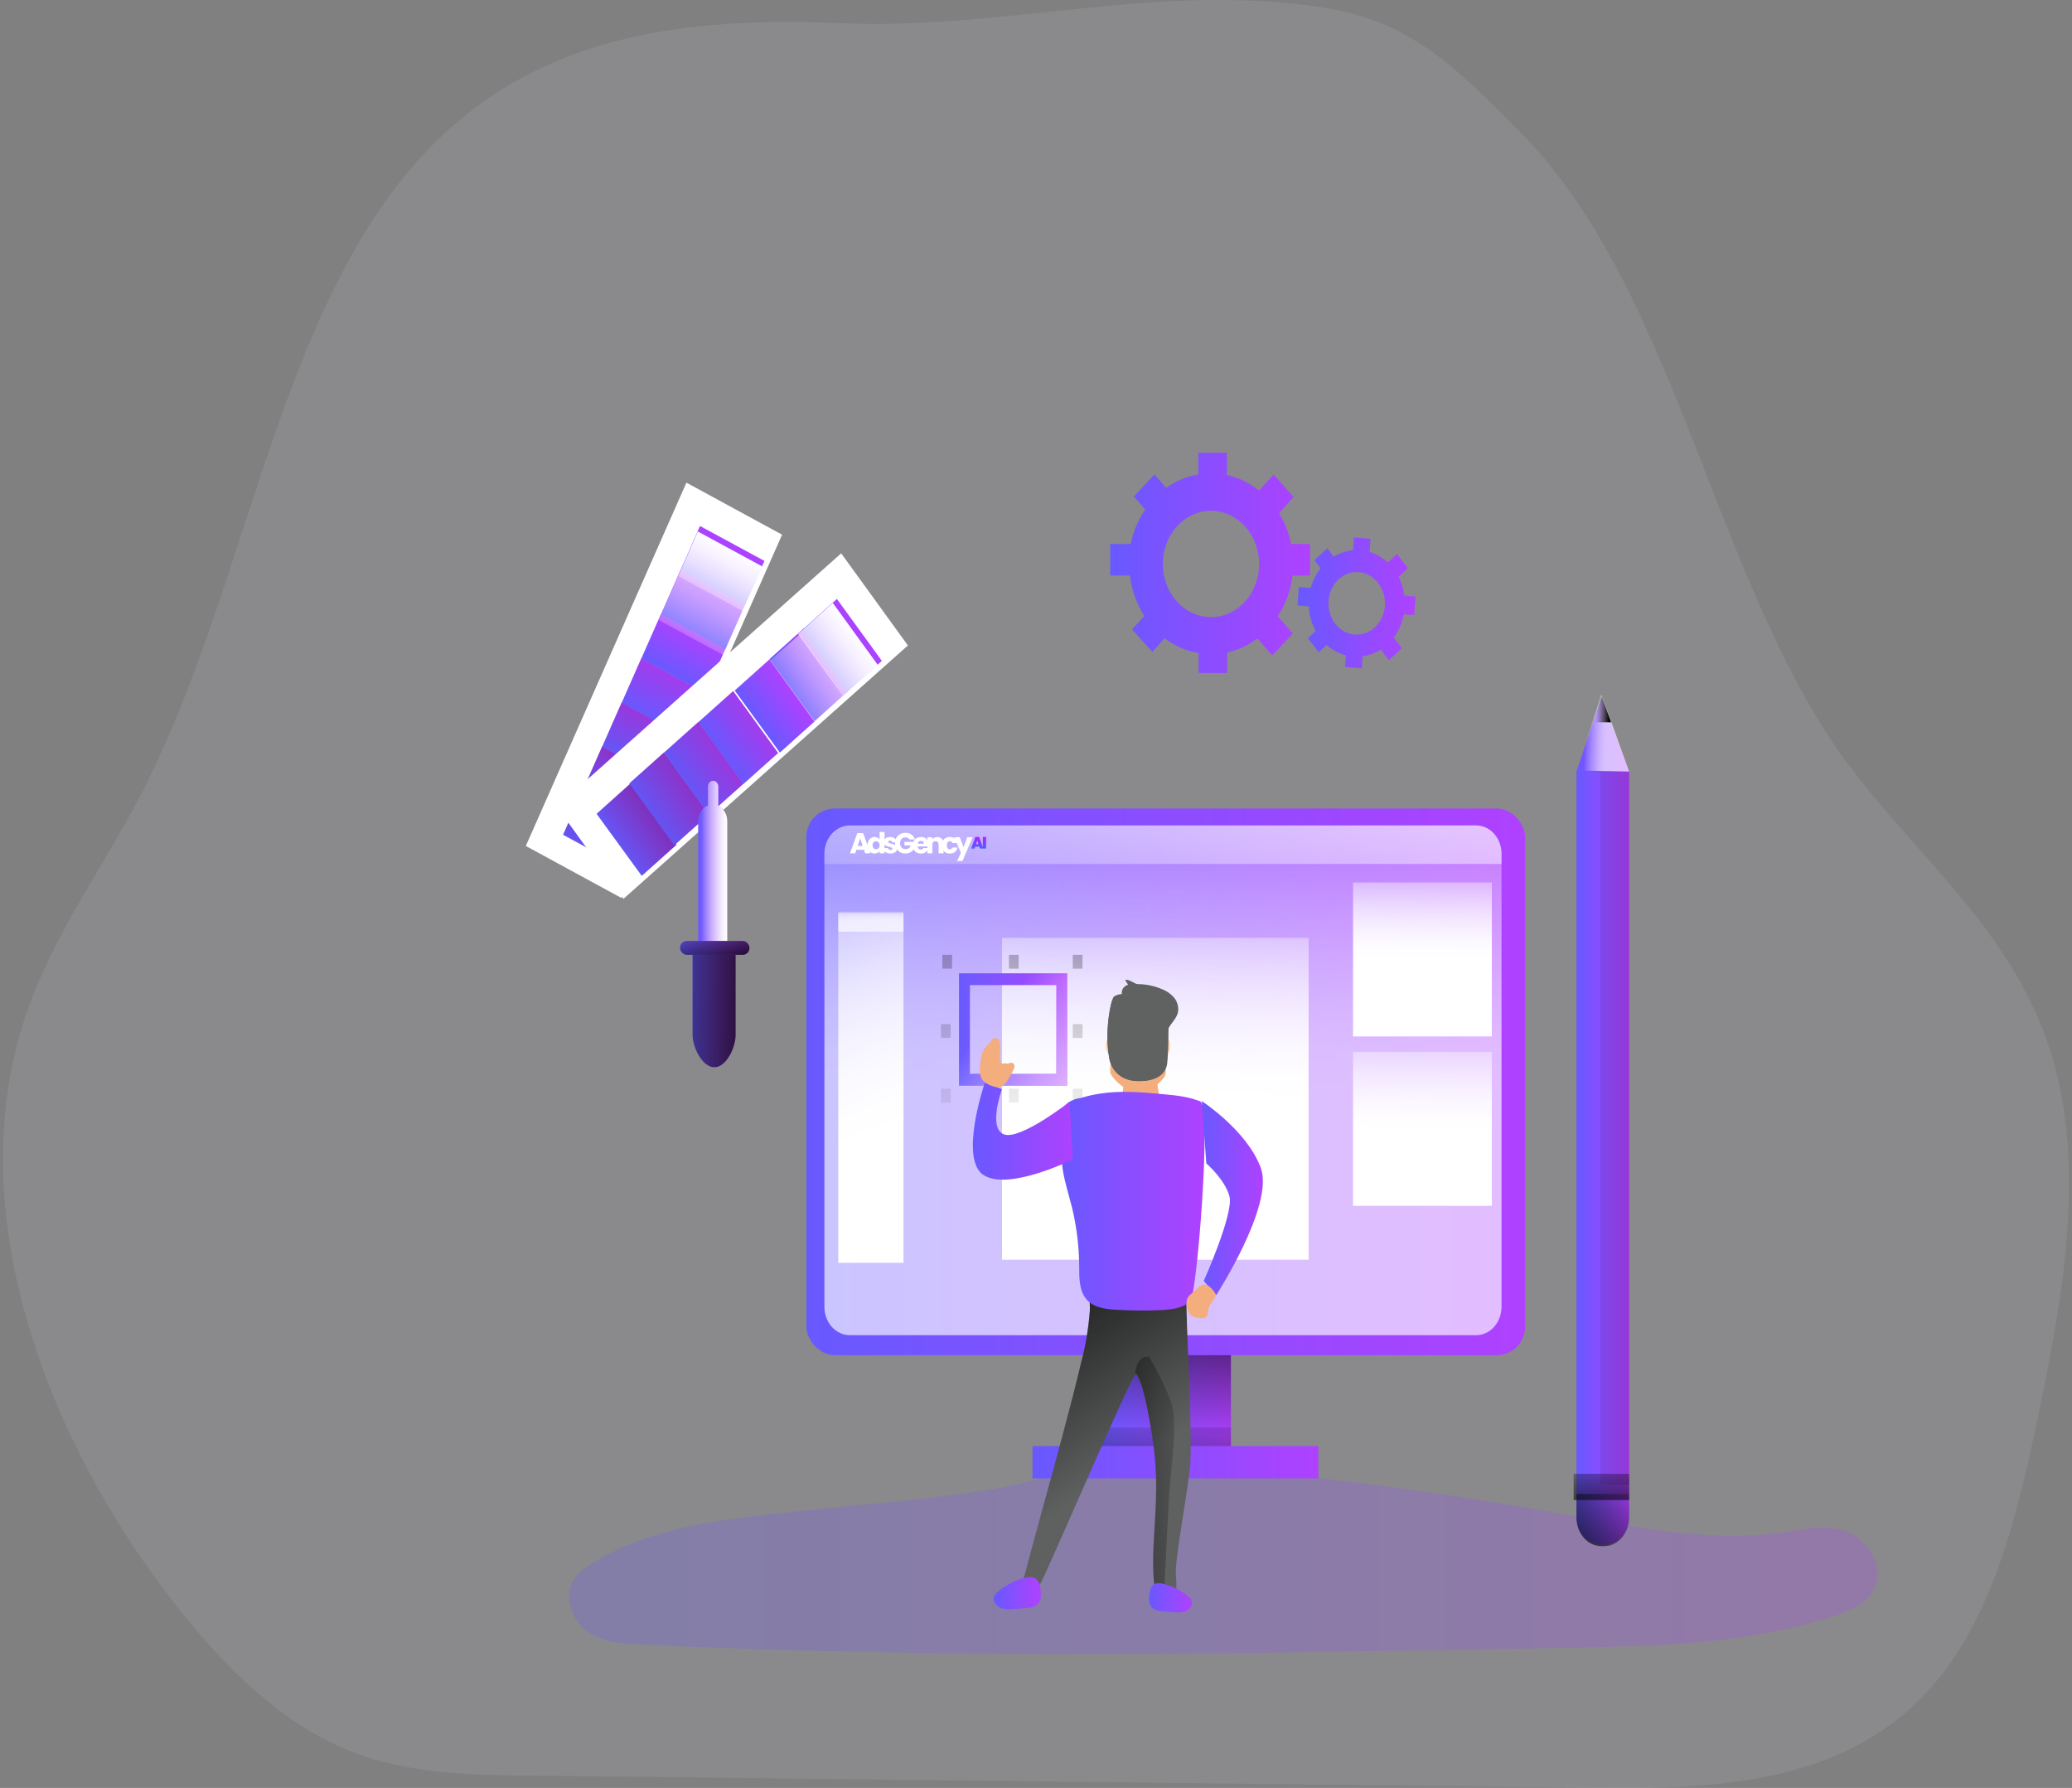 <svg width="685" height="591" viewBox="0 0 685 591" fill="none" xmlns="http://www.w3.org/2000/svg">
<rect x="0" y="0" width="685" height="591" fill="#808080" stroke="none"/>
<path opacity="0.5" d="M146.913 44.131C91.933 95.302 83.413 192.061 46.178 263.444C33.216 288.283 16.467 310.513 7.728 338.068C-12.334 401.14 15.277 472.684 52.234 522.778C69.857 546.676 90.441 568.569 115.345 578.642C134.497 586.388 155.033 586.711 175.192 586.913L528.373 590.947C567.806 591.391 611.62 589.791 639.971 555.982C659.511 532.703 667.449 498.706 674.185 466.256C682.462 426.382 689.963 383.079 677.086 345.101C662.376 301.65 625.176 277.027 602.068 239.533C564.565 178.788 550.758 92.625 503 44.131C480.705 21.498 465.954 6.907 437.286 2.469C383.241 -5.909 332.048 9.906 278.974 7.7C233.606 5.817 184.55 9.099 146.913 44.131Z" fill="#E7ECFF" fill-opacity="0.2"/>
<path opacity="0.24" d="M257.59 500.194C236.298 502.571 214.352 505.185 195.616 516.815C193.108 518.375 190.562 520.214 189.178 523.022C186.401 528.67 189.553 536.114 194.443 539.514C199.334 542.913 205.368 543.3 211.124 543.58C313.607 548.539 416.244 546.592 518.814 544.656C548.6 544.096 578.857 543.451 607.403 533.844C612.534 532.123 618.174 529.541 620.106 523.915C622.633 516.556 616.868 508.402 610.142 506.111C603.416 503.819 596.238 505.53 589.282 506.53C565.126 510.005 540.759 504.691 516.71 500.441C469.628 492.136 420.779 485.38 373.093 484.122C356.835 483.702 342.951 489.963 327.039 492.437C304.066 496.031 280.688 497.612 257.59 500.194Z" fill="url(#paint0_linear_5138_102437)"/>
<path d="M173.836 279.633L226.932 159.54L258.556 176.737L205.459 296.829L173.836 279.633Z" fill="white"/>
<path d="M186.141 275.93L192.61 261.251L213.909 272.798L207.44 287.476L186.141 275.93Z" fill="url(#paint1_linear_5138_102437)"/>
<path d="M186.141 275.93L192.61 261.251L213.909 272.798L207.44 287.476L186.141 275.93Z" fill="url(#paint2_linear_5138_102437)"/>
<path d="M192.609 261.367L199.079 246.689L220.378 258.235L213.909 272.914L192.609 261.367Z" fill="url(#paint3_linear_5138_102437)"/>
<path d="M192.609 261.367L199.079 246.689L220.378 258.235L213.909 272.914L192.609 261.367Z" fill="url(#paint4_linear_5138_102437)"/>
<path d="M199.078 246.805L205.548 232.126L226.847 243.673L220.377 258.351L199.078 246.805Z" fill="url(#paint5_linear_5138_102437)"/>
<path d="M199.078 246.805L205.548 232.126L226.847 243.673L220.377 258.351L199.078 246.805Z" fill="url(#paint6_linear_5138_102437)"/>
<path d="M205.555 232.242L212.024 217.564L233.324 229.11L226.854 243.789L205.555 232.242Z" fill="url(#paint7_linear_5138_102437)"/>
<path d="M205.555 232.242L212.024 217.564L233.324 229.11L226.854 243.789L205.555 232.242Z" fill="url(#paint8_linear_5138_102437)"/>
<path d="M212.023 217.672L218.493 202.994L239.792 214.54L233.323 229.218L212.023 217.672Z" fill="url(#paint9_linear_5138_102437)"/>
<path d="M218.492 203.117L224.962 188.439L246.261 199.985L239.791 214.664L218.492 203.117Z" fill="url(#paint10_linear_5138_102437)"/>
<path d="M224.953 188.547L231.423 173.869L252.722 185.415L246.252 200.093L224.953 188.547Z" fill="url(#paint11_linear_5138_102437)"/>
<path d="M217.766 204.945L224.235 190.267L245.534 201.813L239.065 216.492L217.766 204.945Z" fill="url(#paint12_linear_5138_102437)"/>
<path d="M224.242 190.367L230.712 175.689L252.011 187.235L245.541 201.914L224.242 190.367Z" fill="url(#paint13_linear_5138_102437)"/>
<rect x="361.992" y="441.344" width="44.954" height="41.742" fill="url(#paint14_linear_5138_102437)"/>
<rect x="361.992" y="441.344" width="44.954" height="41.742" fill="url(#paint15_linear_5138_102437)"/>
<rect x="266.578" y="267.25" width="237.616" height="180.711" rx="9.37" fill="url(#paint16_linear_5138_102437)"/>
<path opacity="0.65" d="M496.401 282.237V431.959C496.409 434.444 495.527 436.83 493.95 438.59C492.373 440.351 490.231 441.342 487.996 441.345H280.953C278.718 441.339 276.577 440.347 275.001 438.587C273.425 436.827 272.542 434.443 272.547 431.959V282.237C272.542 279.754 273.425 277.37 275.001 275.609C276.577 273.849 278.718 272.857 280.953 272.852H487.996C490.231 272.854 492.373 273.846 493.95 275.606C495.527 277.367 496.409 279.753 496.401 282.237Z" fill="url(#paint17_linear_5138_102437)"/>
<rect x="341.352" y="477.992" width="94.496" height="10.69" fill="url(#paint18_linear_5138_102437)"/>
<rect x="361.992" y="471.883" width="44.954" height="6.109" fill="url(#paint19_linear_5138_102437)"/>
<path fill-rule="evenodd" clip-rule="evenodd" d="M433.095 179.82V190.242L427.269 190.296C426.702 195.145 425.041 199.759 422.438 203.715L427.414 209.401L420.593 216.654L415.694 211.043C412.674 213.326 409.266 214.908 405.675 215.694V222.457H396.246V215.854C392.219 215.208 388.381 213.548 385.029 211.001L380.932 215.492L374.256 208.025L378.324 203.619C375.763 199.662 374.13 195.066 373.57 190.242H367.039V179.82H373.802C374.641 175.673 376.289 171.777 378.633 168.406L374.855 164.086L381.676 156.832L385.541 161.281C388.736 158.936 392.368 157.416 396.168 156.832V149.664H405.598V156.992C409.434 157.837 413.06 159.587 416.226 162.123L421.056 156.875L427.694 164.278L422.863 169.612C424.757 172.707 426.101 176.171 426.824 179.82H433.095ZM384.439 186.392C384.428 196.095 391.544 203.971 400.332 203.983C404.554 203.997 408.608 202.154 411.598 198.861C414.587 195.569 416.266 191.097 416.263 186.435C416.274 176.732 409.159 168.856 400.37 168.845C391.582 168.833 384.449 176.689 384.439 186.392Z" fill="url(#paint20_linear_5138_102437)"/>
<path fill-rule="evenodd" clip-rule="evenodd" d="M467.96 197.18L467.539 203.31L464.095 203.077C463.579 205.896 462.431 208.525 460.757 210.723L463.445 214.318L459.159 218.242L456.519 214.71C454.66 215.901 452.604 216.662 450.473 216.948L450.196 220.925L444.676 220.469L444.944 216.588C442.613 216.01 440.433 214.845 438.573 213.183L435.99 215.622L432.384 210.946L434.938 208.549C433.596 206.1 432.823 203.319 432.69 200.457L428.969 200.139L429.38 194.02L433.331 194.349C433.983 191.953 435.096 189.742 436.593 187.869L434.555 185.143L438.841 181.22L440.917 184.019C442.875 182.795 445.055 182.07 447.297 181.898L447.584 177.656L453.104 178.112L452.807 182.429C455.011 183.11 457.054 184.315 458.796 185.96L461.828 183.107L465.425 187.784L462.364 190.679C463.357 192.591 464.006 194.698 464.277 196.883L467.96 197.18ZM439.219 198.65C438.827 204.348 442.674 209.319 447.813 209.757C450.286 209.973 452.735 209.088 454.616 207.296C456.498 205.504 457.658 202.955 457.839 200.213C458.225 194.514 454.373 189.547 449.233 189.116C444.093 188.685 439.611 192.952 439.219 198.65Z" fill="url(#paint21_linear_5138_102437)"/>
<path d="M538.603 255.019V501.321C538.588 506.425 534.899 510.558 530.344 510.576H529.393C524.846 510.552 521.172 506.415 521.172 501.321V255.019L529.459 230.602L538.603 255.019Z" fill="url(#paint22_linear_5138_102437)"/>
<rect x="528.969" y="255.031" width="9.633" height="235.687" fill="url(#paint23_linear_5138_102437)"/>
<path opacity="0.65" d="M538.603 255.03L521.172 254.658L526.543 238.336L529.423 229.578L532.587 238.336L538.603 255.03Z" fill="url(#paint24_linear_5138_102437)"/>
<path d="M532.635 238.747H526.672L529.513 230.094L532.635 238.747Z" fill="url(#paint25_linear_5138_102437)"/>
<rect x="520.25" y="487.156" width="18.349" height="8.654" fill="url(#paint26_linear_5138_102437)"/>
<path d="M538.603 493.773V501.603C538.588 506.83 534.899 511.063 530.344 511.081H529.393C524.846 511.057 521.172 506.82 521.172 501.603V493.773H538.603Z" fill="url(#paint27_linear_5138_102437)"/>
<path d="M496.401 282.276V285.578H272.547V282.276C272.542 279.782 273.425 277.388 275.001 275.621C276.578 273.853 278.719 272.857 280.953 272.852H487.995C490.23 272.854 492.373 273.85 493.95 275.618C495.527 277.385 496.409 279.781 496.401 282.276Z" fill="url(#paint28_linear_5138_102437)"/>
<rect x="277.133" y="301.867" width="21.56" height="115.553" fill="url(#paint29_linear_5138_102437)"/>
<rect x="331.258" y="310.008" width="101.377" height="106.39" fill="url(#paint30_linear_5138_102437)"/>
<rect x="354.656" y="359.898" width="3.211" height="4.581" fill="url(#paint31_linear_5138_102437)"/>
<rect x="354.656" y="338.516" width="3.211" height="4.581" fill="url(#paint32_linear_5138_102437)"/>
<rect x="311.078" y="359.898" width="3.211" height="4.581" fill="url(#paint33_linear_5138_102437)"/>
<rect x="311.078" y="338.516" width="3.211" height="4.581" fill="url(#paint34_linear_5138_102437)"/>
<rect x="354.656" y="315.609" width="3.211" height="4.581" fill="url(#paint35_linear_5138_102437)"/>
<rect x="311.539" y="315.609" width="3.211" height="4.581" fill="url(#paint36_linear_5138_102437)"/>
<rect x="333.555" y="315.609" width="3.211" height="4.581" fill="url(#paint37_linear_5138_102437)"/>
<rect x="333.555" y="359.898" width="3.211" height="4.581" fill="url(#paint38_linear_5138_102437)"/>
<path fill-rule="evenodd" clip-rule="evenodd" d="M317.047 358.879H352.827V321.719H317.047V358.879ZM349.224 354.95H320.651V325.616H349.224V354.95Z" fill="url(#paint39_linear_5138_102437)"/>
<path fill-rule="evenodd" clip-rule="evenodd" d="M317.047 358.879H352.827V321.719H317.047V358.879ZM349.224 354.95H320.651V325.616H349.224V354.95Z" fill="url(#paint40_linear_5138_102437)"/>
<rect x="447.32" y="291.688" width="45.872" height="50.904" fill="url(#paint41_linear_5138_102437)"/>
<rect x="447.32" y="347.68" width="45.872" height="50.904" fill="url(#paint42_linear_5138_102437)"/>
<rect opacity="0.65" x="277.133" y="301.359" width="21.56" height="6.618" fill="url(#paint43_linear_5138_102437)"/>
<path d="M184.063 266.656L278.094 182.901L300.148 213.355L206.117 297.11L184.063 266.656Z" fill="white"/>
<path d="M197.227 269.008L208.718 258.715L223.653 279.223L212.162 289.516L197.227 269.008Z" fill="url(#paint44_linear_5138_102437)"/>
<path d="M197.227 269.008L208.718 258.715L223.653 279.223L212.162 289.516L197.227 269.008Z" fill="url(#paint45_linear_5138_102437)"/>
<path d="M208.055 258.945L219.529 248.699L234.398 269.178L222.923 279.424L208.055 258.945Z" fill="url(#paint46_linear_5138_102437)"/>
<path d="M208.055 258.945L219.529 248.699L234.398 269.178L222.923 279.424L208.055 258.945Z" fill="url(#paint47_linear_5138_102437)"/>
<path d="M219.484 248.805L230.959 238.558L245.827 259.037L234.353 269.284L219.484 248.805Z" fill="url(#paint48_linear_5138_102437)"/>
<path d="M219.484 248.805L230.959 238.558L245.827 259.037L234.353 269.284L219.484 248.805Z" fill="url(#paint49_linear_5138_102437)"/>
<path d="M230.914 238.664L242.389 228.418L257.257 248.897L245.782 259.143L230.914 238.664Z" fill="url(#paint50_linear_5138_102437)"/>
<path d="M230.914 238.664L242.389 228.418L257.257 248.897L245.782 259.143L230.914 238.664Z" fill="url(#paint51_linear_5138_102437)"/>
<path d="M242.891 228.25L254.382 217.957L269.317 238.465L257.826 248.758L242.891 228.25Z" fill="url(#paint52_linear_5138_102437)"/>
<path d="M254.383 217.867L265.874 207.574L280.81 228.082L269.319 238.375L254.383 217.867Z" fill="url(#paint53_linear_5138_102437)"/>
<path d="M265.203 208.227L276.678 197.98L291.546 218.459L280.071 228.706L265.203 208.227Z" fill="url(#paint54_linear_5138_102437)"/>
<path d="M278.968 230.199L269.296 238.742L254.656 218.269L264.328 209.727L278.968 230.199Z" fill="url(#paint55_linear_5138_102437)"/>
<path d="M263.852 209.547L275.326 199.301L290.194 219.779L278.72 230.026L263.852 209.547Z" fill="url(#paint56_linear_5138_102437)"/>
<path d="M240.438 271.397V333.933H230.805V271.397C230.805 269.086 232.097 267.03 234.022 266.276V260.033C234.022 258.958 234.79 258.086 235.738 258.086C236.685 258.086 237.454 258.958 237.454 260.033V266.382C239.25 267.216 240.428 269.195 240.438 271.397Z" fill="url(#paint57_linear_5138_102437)"/>
<path d="M240.438 271.397V333.933H230.805V271.397C230.805 269.086 232.097 267.03 234.022 266.276V260.033C234.022 258.958 234.79 258.086 235.738 258.086C236.685 258.086 237.454 258.958 237.454 260.033V266.382C239.25 267.216 240.428 269.195 240.438 271.397Z" fill="url(#paint58_linear_5138_102437)"/>
<rect x="224.836" y="311.031" width="22.936" height="4.581" rx="2.245" fill="url(#paint59_linear_5138_102437)"/>
<path d="M236.165 352.768C232.236 352.768 228.969 346.244 228.969 341.892V313.062H243.189V341.892C243.189 346.244 240.086 352.768 236.165 352.768Z" fill="url(#paint60_linear_5138_102437)"/>
<rect x="224.836" y="311.031" width="22.936" height="4.581" rx="2.245" fill="url(#paint61_linear_5138_102437)"/>
<path d="M236.165 352.77C232.236 352.77 228.969 346.338 228.969 342.047V315.609H243.189V342.047C243.189 346.338 240.086 352.77 236.165 352.77Z" fill="url(#paint62_linear_5138_102437)"/>
<path d="M327.888 383.316C327.58 381.501 327.385 378.933 327.978 378.756C329.228 378.366 327.888 383.316 327.888 383.316Z" fill="#28353D"/>
<path d="M393.558 482.837C393.335 489.249 388.86 512.811 388.715 519.233C388.715 521.37 389.228 524.65 388.608 526.713C387.33 531.083 382.797 530.485 382.206 527.91L381.983 526.627C379.881 514.146 383.262 499.988 381.983 483.692C381.218 473.744 377.653 454.563 375.319 454.435C374.089 454.435 346.008 520.173 343.567 524.223C342.366 526.264 338.985 525.943 337.348 527.589C335.712 529.235 350.987 477.751 357.389 450.545C358.883 444.93 359.856 439.163 360.295 433.331C360.47 429.965 359.491 428.832 362.291 427.838C364.228 427.154 366.911 427.347 368.984 427.187C371.241 426.994 392.231 426.951 392.231 428.597C392.028 437.53 394.101 468.027 393.558 482.837Z" fill="#606161"/>
<path d="M393.558 482.837C393.335 489.249 388.86 512.811 388.715 519.233C388.715 521.37 389.228 524.65 388.608 526.713C387.33 531.083 382.797 530.485 382.206 527.91L381.983 526.627C379.881 514.146 383.262 499.988 381.983 483.692C381.218 473.744 377.653 454.563 375.319 454.435C374.089 454.435 346.008 520.173 343.567 524.223C342.366 526.264 338.985 525.943 337.348 527.589C335.712 529.235 350.987 477.751 357.389 450.545C358.883 444.93 359.856 439.163 360.295 433.331C360.47 429.965 359.491 428.832 362.291 427.838C364.228 427.154 366.911 427.347 368.984 427.187C371.241 426.994 392.231 426.951 392.231 428.597C392.028 437.53 394.101 468.027 393.558 482.837Z" fill="url(#paint63_linear_5138_102437)"/>
<path d="M368.768 346.231C368.591 344.202 367.728 343.102 366.885 343.102C366.042 343.102 365.522 344.181 365.698 346.231C365.738 347.745 366.767 349.005 368.131 349.21C368.984 349.21 368.954 348.26 368.768 346.231Z" fill="#FFCD9C"/>
<path d="M383.618 346.237C383.733 344.204 384.575 343.102 385.445 343.102C386.316 343.102 386.88 344.183 386.746 346.237C386.734 347.771 385.705 349.051 384.355 349.21C383.494 349.21 383.484 348.269 383.618 346.237Z" fill="#FFCD9C"/>
<path d="M385.323 355.148C385.205 356.22 381.118 360.915 376.467 360.915C371.817 360.915 367.978 356.627 367.166 354.912C366.355 353.197 369.62 331.138 371.51 329.295C373.4 327.451 381.059 328.662 381.702 329.638C383.246 331.942 385.828 350.871 385.323 355.148Z" fill="#F4AD7D"/>
<path d="M383.406 338.506C382.774 338.843 380.291 331.82 379.771 330.64C379.25 329.461 379.334 328.25 379.966 327.913C380.598 327.576 381.528 328.271 382.049 329.44C382.569 330.609 384.029 338.18 383.406 338.506Z" fill="#FFCD9C"/>
<path d="M369.482 338.004C368.827 337.756 370.563 330.466 370.942 329.206C371.32 327.946 372.17 327.116 372.789 327.364C373.408 327.612 373.666 328.839 373.288 330.11C372.909 331.381 370.101 338.251 369.482 338.004Z" fill="#FFCD9C"/>
<path d="M372.084 354.297H382.06L383.555 364.794C378.12 368.043 374.952 367.685 370.711 364.077L372.084 354.297Z" fill="#F4AD7D"/>
<path d="M376.211 356.396C376.211 356.202 376.626 356.039 377.128 356.039C377.631 356.039 378.046 356.202 378.046 356.396C378.046 356.589 377.642 356.62 377.128 356.62C376.615 356.62 376.211 356.599 376.211 356.396Z" fill="#F4AD7D"/>
<path d="M385.858 351.654C386.236 349.152 386.852 331.241 385.342 328.871C383.831 326.5 374.788 324.966 373.416 325.336C370.345 326.163 370.882 328.599 370.882 328.599C369.969 328.614 369.076 328.887 368.288 329.393C367.235 330.176 365.019 341.464 366.788 350.001C367.583 353.84 370.713 357.178 376.119 357.341C382.778 357.537 385.401 354.753 385.858 351.654Z" fill="#606161"/>
<path d="M372.004 323.996C372.719 323.327 375.094 325.191 376.02 325.3C378.831 325.283 381.62 325.859 384.242 326.998C385.695 327.563 387.015 328.491 388.101 329.712C389.196 330.966 389.7 332.725 389.462 334.459C388.979 337.011 386.567 338.589 385.776 341.044C385.139 343.012 385.592 344.915 385.612 346.894C385.625 348.494 385.521 350.092 385.303 351.674C384.859 354.755 382.321 357.524 375.808 357.34C370.559 357.178 367.519 353.858 366.747 350.041C365.702 343.705 365.976 337.185 367.548 330.988C370.377 331.717 373.272 332.08 376.175 332.069C379.253 332.098 382.322 331.698 385.313 330.88C385.824 334.188 385.814 340.817 385.65 345.77" fill="#606161"/>
<path d="M357.345 362.927C355.771 363.073 354.255 363.655 352.933 364.62C350.67 366.601 350.498 370.296 350.536 373.512C350.459 377.968 350.737 382.422 351.367 386.823C352.045 390.859 353.277 394.735 354.289 398.686C355.885 405.115 356.723 411.748 356.782 418.419C356.782 422.082 356.725 426.107 358.778 428.972C361.022 432.081 364.995 432.688 368.567 432.912C373.638 433.242 378.729 433.285 383.8 433.05C387.2 432.88 390.819 432.507 393.512 430.186C395.661 428.333 400.694 365.642 396.788 364.056C392.882 362.469 388.68 362.064 384.535 361.681C375.243 360.808 366.495 360.115 357.345 362.927Z" fill="url(#paint64_linear_5138_102437)"/>
<path d="M386.603 492.904C386.105 500.012 384.917 525.843 384.917 525.843L381.889 525.727C379.81 513.316 383.154 499.236 381.889 483.032C381.132 473.14 377.606 454.066 375.297 453.939C375.987 447.563 379.867 448.52 379.867 448.52C382.689 453.2 385.124 458.154 387.14 463.321C389.449 470.037 387.111 485.763 386.603 492.904Z" fill="url(#paint65_linear_5138_102437)"/>
<path d="M329.598 526.368C329.125 526.756 328.766 527.287 328.566 527.896C328.458 528.397 328.502 528.922 328.69 529.393C329.224 530.594 330.238 531.456 331.433 531.727C332.614 531.976 333.823 532.022 335.017 531.863L338.841 531.58C339.814 531.555 340.779 531.382 341.708 531.067C342.639 530.748 343.407 530.02 343.83 529.058C344.055 528.349 344.143 527.597 344.088 526.85C344.088 523.385 342.98 520.57 339.519 521.418C335.895 522.164 332.49 523.863 329.598 526.368Z" fill="url(#paint66_linear_5138_102437)"/>
<path d="M393.102 527.91C393.537 528.264 393.866 528.748 394.05 529.302C394.148 529.753 394.11 530.226 393.94 530.651C393.453 531.739 392.523 532.518 391.427 532.755C390.346 532.987 389.238 533.03 388.145 532.884L384.674 532.625C383.791 532.604 382.915 532.452 382.07 532.172C381.219 531.881 380.518 531.221 380.135 530.349C379.93 529.708 379.849 529.029 379.896 528.353C379.896 525.224 380.893 522.645 384.075 523.444C387.374 524.121 390.472 525.654 393.102 527.91Z" fill="url(#paint67_linear_5138_102437)"/>
<path d="M397.32 363.969C397.32 363.969 412.317 373.724 416.821 386.055C421.325 398.387 402.07 428.108 402.07 428.108L397.95 423.432C397.95 423.432 408 401.006 406.446 395.397C404.893 389.788 398.805 384.56 398.805 384.56L397.32 363.969Z" fill="url(#paint68_linear_5138_102437)"/>
<path d="M354.653 383.24C354.653 383.24 333.801 393.614 325.327 388.523C316.854 383.432 325.577 357.859 325.577 357.859L331.252 359.998C331.252 359.998 326.51 373.036 331.935 374.972C337.359 376.908 353.614 364.191 353.614 364.191L354.653 383.24Z" fill="url(#paint69_linear_5138_102437)"/>
<path d="M393.916 427.589C393.316 428.022 392.83 428.603 392.502 429.28C392.305 429.854 392.234 430.466 392.294 431.073C392.258 432.543 392.86 433.954 393.936 434.915C394.692 435.364 395.538 435.624 396.408 435.673C396.941 435.77 397.487 435.77 398.02 435.673C398.564 435.566 399.018 435.18 399.227 434.648C399.298 434.312 399.328 433.968 399.316 433.624C399.385 431.933 400.532 430.55 401.481 429.167C401.711 428.9 401.859 428.568 401.907 428.214C401.901 427.822 401.769 427.443 401.531 427.138C400.888 426.175 399.296 424.403 398.02 424.556C396.744 424.71 394.905 426.749 393.916 427.589Z" fill="#F4AD7D"/>
<path d="M334.834 354.013C335.106 353.594 335.291 353.119 335.378 352.619C335.448 352.103 335.202 351.596 334.764 351.354C334.069 351.067 333.243 351.822 332.558 351.503C332.326 351.366 331.125 351.742 330.987 351.503C330.178 350.265 330.721 348.239 330.655 346.738C330.694 345.937 330.626 345.135 330.453 344.355C330.25 343.552 329.524 343.025 328.741 343.111C328.096 343.27 327.734 343.962 327.331 344.515C326.928 345.068 326.122 345.727 325.599 346.419C324.704 347.839 324.193 349.49 324.118 351.194C323.836 353.321 323.655 355.757 325.065 357.289C326.153 358.469 329.466 359.863 330.987 359.235C332.669 358.533 333.988 355.544 334.834 354.013Z" fill="#F4AD7D"/>
<path fill-rule="evenodd" clip-rule="evenodd" d="M326.004 276.641H324.93V280.018L323.699 276.641H322.462L321.055 280.485H322.183L322.391 279.858H323.759L323.967 280.485H326.004V276.641ZM322.664 279.04L323.075 277.797L323.491 279.04H322.664Z" fill="url(#paint70_linear_5138_102437)"/>
<path d="M285.628 280.879H283.118L282.715 282.062H281L283.434 275.363H285.331L287.765 282.062H286.03L285.628 280.879ZM285.206 279.619L284.373 277.166L283.549 279.619H285.206Z" fill="white"/>
<path d="M286.79 279.39C286.79 278.843 286.892 278.362 287.097 277.949C287.308 277.535 287.592 277.217 287.949 276.995C288.307 276.772 288.706 276.661 289.147 276.661C289.498 276.661 289.818 276.734 290.105 276.88C290.399 277.026 290.629 277.224 290.795 277.472V275H292.434V282.062H290.795V281.298C290.642 281.553 290.421 281.757 290.134 281.909C289.853 282.062 289.524 282.138 289.147 282.138C288.706 282.138 288.307 282.027 287.949 281.804C287.592 281.575 287.308 281.254 287.097 280.84C286.892 280.42 286.79 279.937 286.79 279.39ZM290.795 279.399C290.795 278.992 290.68 278.671 290.45 278.436C290.227 278.2 289.952 278.082 289.626 278.082C289.3 278.082 289.023 278.2 288.793 278.436C288.569 278.665 288.457 278.983 288.457 279.39C288.457 279.797 288.569 280.121 288.793 280.363C289.023 280.599 289.3 280.716 289.626 280.716C289.952 280.716 290.227 280.599 290.45 280.363C290.68 280.128 290.795 279.807 290.795 279.399Z" fill="white"/>
<path d="M294.405 282.138C293.938 282.138 293.523 282.059 293.159 281.9C292.795 281.741 292.507 281.524 292.297 281.251C292.086 280.971 291.968 280.659 291.942 280.316H293.561C293.581 280.5 293.667 280.65 293.82 280.764C293.973 280.879 294.162 280.936 294.385 280.936C294.59 280.936 294.746 280.898 294.855 280.821C294.97 280.739 295.027 280.634 295.027 280.506C295.027 280.354 294.948 280.242 294.788 280.172C294.628 280.096 294.369 280.013 294.012 279.924C293.628 279.835 293.309 279.743 293.054 279.648C292.798 279.546 292.578 279.39 292.392 279.18C292.207 278.964 292.115 278.674 292.115 278.311C292.115 278.006 292.198 277.729 292.364 277.481C292.536 277.227 292.785 277.026 293.111 276.88C293.443 276.734 293.836 276.661 294.29 276.661C294.96 276.661 295.487 276.826 295.871 277.157C296.26 277.488 296.484 277.927 296.541 278.474H295.027C295.002 278.289 294.919 278.143 294.778 278.035C294.644 277.927 294.465 277.872 294.242 277.872C294.05 277.872 293.903 277.911 293.801 277.987C293.699 278.057 293.648 278.156 293.648 278.283C293.648 278.436 293.728 278.55 293.887 278.626C294.053 278.703 294.309 278.779 294.654 278.855C295.05 278.957 295.372 279.059 295.621 279.161C295.871 279.256 296.088 279.415 296.273 279.638C296.465 279.854 296.564 280.147 296.57 280.516C296.57 280.828 296.481 281.108 296.302 281.356C296.129 281.597 295.877 281.788 295.545 281.928C295.219 282.068 294.839 282.138 294.405 282.138Z" fill="white"/>
<path d="M300.648 277.481C300.527 277.259 300.351 277.09 300.121 276.975C299.897 276.855 299.632 276.794 299.326 276.794C298.796 276.794 298.371 276.969 298.051 277.319C297.732 277.663 297.572 278.124 297.572 278.703C297.572 279.32 297.738 279.803 298.071 280.153C298.409 280.497 298.872 280.669 299.46 280.669C299.862 280.669 300.201 280.567 300.476 280.363C300.757 280.16 300.961 279.867 301.089 279.485H299.01V278.283H302.574V279.8C302.453 280.207 302.245 280.586 301.951 280.936C301.664 281.286 301.296 281.569 300.849 281.785C300.402 282.001 299.897 282.11 299.335 282.11C298.671 282.11 298.077 281.966 297.553 281.68C297.036 281.388 296.63 280.984 296.336 280.468C296.049 279.953 295.905 279.364 295.905 278.703C295.905 278.041 296.049 277.453 296.336 276.937C296.63 276.416 297.036 276.012 297.553 275.725C298.071 275.433 298.661 275.286 299.326 275.286C300.131 275.286 300.808 275.48 301.357 275.868C301.913 276.257 302.28 276.794 302.459 277.481H300.648Z" fill="white"/>
<path d="M307.132 279.313C307.132 279.466 307.122 279.625 307.103 279.791H303.395C303.421 280.121 303.526 280.376 303.711 280.554C303.903 280.726 304.136 280.812 304.411 280.812C304.82 280.812 305.104 280.64 305.264 280.296H307.007C306.918 280.646 306.755 280.961 306.519 281.241C306.289 281.521 305.998 281.741 305.647 281.9C305.296 282.059 304.903 282.138 304.468 282.138C303.945 282.138 303.478 282.027 303.069 281.804C302.661 281.582 302.341 281.263 302.111 280.85C301.881 280.436 301.766 279.953 301.766 279.399C301.766 278.846 301.878 278.362 302.102 277.949C302.332 277.535 302.651 277.217 303.06 276.995C303.469 276.772 303.938 276.661 304.468 276.661C304.986 276.661 305.446 276.769 305.848 276.985C306.25 277.201 306.563 277.51 306.787 277.911C307.017 278.311 307.132 278.779 307.132 279.313ZM305.455 278.884C305.455 278.604 305.359 278.381 305.168 278.216C304.976 278.051 304.737 277.968 304.449 277.968C304.175 277.968 303.941 278.047 303.75 278.206C303.564 278.366 303.45 278.591 303.405 278.884H305.455Z" fill="white"/>
<path d="M309.865 276.68C310.491 276.68 310.989 276.883 311.359 277.29C311.736 277.691 311.925 278.245 311.925 278.951V282.062H310.296V279.17C310.296 278.814 310.203 278.537 310.018 278.34C309.833 278.143 309.584 278.044 309.271 278.044C308.958 278.044 308.709 278.143 308.523 278.34C308.338 278.537 308.245 278.814 308.245 279.17V282.062H306.607V276.737H308.245V277.443C308.412 277.208 308.635 277.023 308.916 276.89C309.197 276.75 309.513 276.68 309.865 276.68Z" fill="white"/>
<path d="M311.348 279.399C311.348 278.846 311.46 278.362 311.684 277.949C311.913 277.535 312.23 277.217 312.632 276.995C313.041 276.772 313.507 276.661 314.031 276.661C314.702 276.661 315.261 276.835 315.708 277.185C316.161 277.535 316.458 278.028 316.599 278.665H314.855C314.708 278.257 314.424 278.054 314.002 278.054C313.702 278.054 313.462 278.171 313.284 278.407C313.105 278.636 313.015 278.967 313.015 279.399C313.015 279.832 313.105 280.166 313.284 280.401C313.462 280.63 313.702 280.745 314.002 280.745C314.424 280.745 314.708 280.541 314.855 280.134H316.599C316.458 280.758 316.161 281.248 315.708 281.604C315.254 281.96 314.695 282.138 314.031 282.138C313.507 282.138 313.041 282.027 312.632 281.804C312.23 281.582 311.913 281.263 311.684 280.85C311.46 280.436 311.348 279.953 311.348 279.399Z" fill="white"/>
<path d="M321.547 276.737L318.194 284.591H316.431L317.657 281.881L315.482 276.737H317.312L318.548 280.067L319.775 276.737H321.547Z" fill="white"/>
<defs>
<linearGradient id="paint0_linear_5138_102437" x1="188.141" y1="515.408" x2="620.712" y2="515.408" gradientUnits="userSpaceOnUse">
<stop stop-color="#6859FF"/>
<stop offset="1" stop-color="#AF41FF"/>
</linearGradient>
<linearGradient id="paint1_linear_5138_102437" x1="196.791" y1="281.711" x2="204.424" y2="267.649" gradientUnits="userSpaceOnUse">
<stop stop-color="#6859FF"/>
<stop offset="1" stop-color="#AF41FF"/>
</linearGradient>
<linearGradient id="paint2_linear_5138_102437" x1="243.069" y1="310.092" x2="278.024" y2="247.595" gradientUnits="userSpaceOnUse">
<stop stop-color="#010101" stop-opacity="0.01"/>
<stop offset="0.95" stop-color="#010101"/>
</linearGradient>
<linearGradient id="paint3_linear_5138_102437" x1="203.26" y1="267.148" x2="210.893" y2="253.086" gradientUnits="userSpaceOnUse">
<stop stop-color="#6859FF"/>
<stop offset="1" stop-color="#AF41FF"/>
</linearGradient>
<linearGradient id="paint4_linear_5138_102437" x1="268.353" y1="308.158" x2="318.422" y2="219.982" gradientUnits="userSpaceOnUse">
<stop stop-color="#010101" stop-opacity="0.01"/>
<stop offset="0.95" stop-color="#010101"/>
</linearGradient>
<linearGradient id="paint5_linear_5138_102437" x1="209.728" y1="252.586" x2="217.361" y2="238.524" gradientUnits="userSpaceOnUse">
<stop stop-color="#6859FF"/>
<stop offset="1" stop-color="#AF41FF"/>
</linearGradient>
<linearGradient id="paint6_linear_5138_102437" x1="323.359" y1="312.607" x2="398.144" y2="160.544" gradientUnits="userSpaceOnUse">
<stop stop-color="#010101" stop-opacity="0.01"/>
<stop offset="0.95" stop-color="#010101"/>
</linearGradient>
<linearGradient id="paint7_linear_5138_102437" x1="216.205" y1="238.023" x2="223.838" y2="223.961" gradientUnits="userSpaceOnUse">
<stop stop-color="#6859FF"/>
<stop offset="1" stop-color="#AF41FF"/>
</linearGradient>
<linearGradient id="paint8_linear_5138_102437" x1="381.955" y1="320.992" x2="493.296" y2="102.094" gradientUnits="userSpaceOnUse">
<stop stop-color="#010101" stop-opacity="0.01"/>
<stop offset="0.36" stop-color="#010101" stop-opacity="0.36"/>
<stop offset="0.95" stop-color="#010101"/>
</linearGradient>
<linearGradient id="paint9_linear_5138_102437" x1="222.674" y1="223.453" x2="230.307" y2="209.391" gradientUnits="userSpaceOnUse">
<stop stop-color="#6859FF"/>
<stop offset="1" stop-color="#AF41FF"/>
</linearGradient>
<linearGradient id="paint10_linear_5138_102437" x1="229.142" y1="208.898" x2="236.776" y2="194.836" gradientUnits="userSpaceOnUse">
<stop stop-color="#6859FF"/>
<stop offset="1" stop-color="#AF41FF"/>
</linearGradient>
<linearGradient id="paint11_linear_5138_102437" x1="235.603" y1="194.328" x2="243.236" y2="180.266" gradientUnits="userSpaceOnUse">
<stop stop-color="#6859FF"/>
<stop offset="1" stop-color="#AF41FF"/>
</linearGradient>
<linearGradient id="paint12_linear_5138_102437" x1="313.814" y1="267.54" x2="377.228" y2="149.785" gradientUnits="userSpaceOnUse">
<stop stop-color="white" stop-opacity="0.01"/>
<stop offset="0.07" stop-color="white" stop-opacity="0.22"/>
<stop offset="0.16" stop-color="white" stop-opacity="0.45"/>
<stop offset="0.25" stop-color="white" stop-opacity="0.65"/>
<stop offset="0.33" stop-color="white" stop-opacity="0.8"/>
<stop offset="0.4" stop-color="white" stop-opacity="0.91"/>
<stop offset="0.46" stop-color="white" stop-opacity="0.98"/>
<stop offset="0.51" stop-color="white"/>
</linearGradient>
<linearGradient id="paint13_linear_5138_102437" x1="278.026" y1="240.495" x2="312.834" y2="174.144" gradientUnits="userSpaceOnUse">
<stop stop-color="white" stop-opacity="0.01"/>
<stop offset="0.07" stop-color="white" stop-opacity="0.22"/>
<stop offset="0.16" stop-color="white" stop-opacity="0.45"/>
<stop offset="0.25" stop-color="white" stop-opacity="0.65"/>
<stop offset="0.33" stop-color="white" stop-opacity="0.8"/>
<stop offset="0.4" stop-color="white" stop-opacity="0.91"/>
<stop offset="0.46" stop-color="white" stop-opacity="0.98"/>
<stop offset="0.51" stop-color="white"/>
</linearGradient>
<linearGradient id="paint14_linear_5138_102437" x1="361.992" y1="462.214" x2="406.947" y2="462.214" gradientUnits="userSpaceOnUse">
<stop stop-color="#6859FF"/>
<stop offset="1" stop-color="#AF41FF"/>
</linearGradient>
<linearGradient id="paint15_linear_5138_102437" x1="417.979" y1="476.123" x2="423.86" y2="411.708" gradientUnits="userSpaceOnUse">
<stop stop-color="#010101" stop-opacity="0.01"/>
<stop offset="0.95" stop-color="#010101"/>
</linearGradient>
<linearGradient id="paint16_linear_5138_102437" x1="266.578" y1="357.605" x2="504.194" y2="357.605" gradientUnits="userSpaceOnUse">
<stop stop-color="#6859FF"/>
<stop offset="1" stop-color="#AF41FF"/>
</linearGradient>
<linearGradient id="paint17_linear_5138_102437" x1="233.838" y1="240.536" x2="232.303" y2="469.377" gradientUnits="userSpaceOnUse">
<stop stop-color="white" stop-opacity="0.01"/>
<stop offset="0.07" stop-color="white" stop-opacity="0.22"/>
<stop offset="0.16" stop-color="white" stop-opacity="0.45"/>
<stop offset="0.25" stop-color="white" stop-opacity="0.65"/>
<stop offset="0.33" stop-color="white" stop-opacity="0.8"/>
<stop offset="0.4" stop-color="white" stop-opacity="0.91"/>
<stop offset="0.46" stop-color="white" stop-opacity="0.98"/>
<stop offset="0.51" stop-color="white"/>
</linearGradient>
<linearGradient id="paint18_linear_5138_102437" x1="341.352" y1="483.337" x2="435.848" y2="483.337" gradientUnits="userSpaceOnUse">
<stop stop-color="#6859FF"/>
<stop offset="1" stop-color="#AF41FF"/>
</linearGradient>
<linearGradient id="paint19_linear_5138_102437" x1="117.558" y1="463.266" x2="117.615" y2="535.669" gradientUnits="userSpaceOnUse">
<stop stop-color="#010101" stop-opacity="0.01"/>
<stop offset="0.95" stop-color="#010101"/>
</linearGradient>
<linearGradient id="paint20_linear_5138_102437" x1="367.039" y1="186.061" x2="433.095" y2="186.061" gradientUnits="userSpaceOnUse">
<stop stop-color="#6859FF"/>
<stop offset="1" stop-color="#AF41FF"/>
</linearGradient>
<linearGradient id="paint21_linear_5138_102437" x1="428.969" y1="199.291" x2="467.96" y2="199.291" gradientUnits="userSpaceOnUse">
<stop stop-color="#6859FF"/>
<stop offset="1" stop-color="#AF41FF"/>
</linearGradient>
<linearGradient id="paint22_linear_5138_102437" x1="521.172" y1="370.588" x2="538.603" y2="370.588" gradientUnits="userSpaceOnUse">
<stop stop-color="#6859FF"/>
<stop offset="1" stop-color="#AF41FF"/>
</linearGradient>
<linearGradient id="paint23_linear_5138_102437" x1="519.346" y1="2088.65" x2="659.706" y2="2088.67" gradientUnits="userSpaceOnUse">
<stop stop-color="#010101" stop-opacity="0.01"/>
<stop offset="0.95" stop-color="#010101"/>
</linearGradient>
<linearGradient id="paint24_linear_5138_102437" x1="523.654" y1="252.154" x2="537.567" y2="252.699" gradientUnits="userSpaceOnUse">
<stop stop-color="white" stop-opacity="0.01"/>
<stop offset="0.07" stop-color="white" stop-opacity="0.22"/>
<stop offset="0.16" stop-color="white" stop-opacity="0.45"/>
<stop offset="0.25" stop-color="white" stop-opacity="0.65"/>
<stop offset="0.33" stop-color="white" stop-opacity="0.8"/>
<stop offset="0.4" stop-color="white" stop-opacity="0.91"/>
<stop offset="0.46" stop-color="white" stop-opacity="0.98"/>
<stop offset="0.51" stop-color="white"/>
</linearGradient>
<linearGradient id="paint25_linear_5138_102437" x1="527.528" y1="237.827" x2="532.275" y2="238.012" gradientUnits="userSpaceOnUse">
<stop stop-color="#010101" stop-opacity="0.01"/>
<stop offset="0.95" stop-color="#010101"/>
</linearGradient>
<linearGradient id="paint26_linear_5138_102437" x1="492.399" y1="477.388" x2="492.573" y2="512.006" gradientUnits="userSpaceOnUse">
<stop stop-color="#010101" stop-opacity="0.01"/>
<stop offset="0.95" stop-color="#010101"/>
</linearGradient>
<linearGradient id="paint27_linear_5138_102437" x1="523.942" y1="472.537" x2="493.742" y2="506.23" gradientUnits="userSpaceOnUse">
<stop stop-color="#010101" stop-opacity="0.01"/>
<stop offset="0.95" stop-color="#010101"/>
</linearGradient>
<linearGradient id="paint28_linear_5138_102437" x1="645.83" y1="333.92" x2="665.122" y2="127.02" gradientUnits="userSpaceOnUse">
<stop stop-color="white" stop-opacity="0.01"/>
<stop offset="0.07" stop-color="white" stop-opacity="0.22"/>
<stop offset="0.16" stop-color="white" stop-opacity="0.45"/>
<stop offset="0.25" stop-color="white" stop-opacity="0.65"/>
<stop offset="0.33" stop-color="white" stop-opacity="0.8"/>
<stop offset="0.4" stop-color="white" stop-opacity="0.91"/>
<stop offset="0.46" stop-color="white" stop-opacity="0.98"/>
<stop offset="0.51" stop-color="white"/>
</linearGradient>
<linearGradient id="paint29_linear_5138_102437" x1="266.786" y1="277.876" x2="342.622" y2="460.11" gradientUnits="userSpaceOnUse">
<stop stop-color="white" stop-opacity="0.01"/>
<stop offset="0.07" stop-color="white" stop-opacity="0.22"/>
<stop offset="0.16" stop-color="white" stop-opacity="0.45"/>
<stop offset="0.25" stop-color="white" stop-opacity="0.65"/>
<stop offset="0.33" stop-color="white" stop-opacity="0.8"/>
<stop offset="0.4" stop-color="white" stop-opacity="0.91"/>
<stop offset="0.46" stop-color="white" stop-opacity="0.98"/>
<stop offset="0.51" stop-color="white"/>
</linearGradient>
<linearGradient id="paint30_linear_5138_102437" x1="314.241" y1="289.641" x2="312.361" y2="433.547" gradientUnits="userSpaceOnUse">
<stop stop-color="white" stop-opacity="0.01"/>
<stop offset="0.07" stop-color="white" stop-opacity="0.22"/>
<stop offset="0.16" stop-color="white" stop-opacity="0.45"/>
<stop offset="0.25" stop-color="white" stop-opacity="0.65"/>
<stop offset="0.33" stop-color="white" stop-opacity="0.8"/>
<stop offset="0.4" stop-color="white" stop-opacity="0.91"/>
<stop offset="0.46" stop-color="white" stop-opacity="0.98"/>
<stop offset="0.51" stop-color="white"/>
</linearGradient>
<linearGradient id="paint31_linear_5138_102437" x1="459.023" y1="387.236" x2="469.867" y2="93.126" gradientUnits="userSpaceOnUse">
<stop stop-color="#010101" stop-opacity="0.01"/>
<stop offset="0.95" stop-color="#010101"/>
</linearGradient>
<linearGradient id="paint32_linear_5138_102437" x1="458.633" y1="387.407" x2="469.477" y2="93.296" gradientUnits="userSpaceOnUse">
<stop stop-color="#010101" stop-opacity="0.01"/>
<stop offset="0.95" stop-color="#010101"/>
</linearGradient>
<linearGradient id="paint33_linear_5138_102437" x1="415.461" y1="386.04" x2="426.321" y2="91.93" gradientUnits="userSpaceOnUse">
<stop stop-color="#010101" stop-opacity="0.01"/>
<stop offset="0.95" stop-color="#010101"/>
</linearGradient>
<linearGradient id="paint34_linear_5138_102437" x1="415.071" y1="386.21" x2="425.931" y2="92.1" gradientUnits="userSpaceOnUse">
<stop stop-color="#010101" stop-opacity="0.01"/>
<stop offset="0.95" stop-color="#010101"/>
</linearGradient>
<linearGradient id="paint35_linear_5138_102437" x1="458.203" y1="388.171" x2="469.062" y2="94.061" gradientUnits="userSpaceOnUse">
<stop stop-color="#010101" stop-opacity="0.01"/>
<stop offset="0.95" stop-color="#010101"/>
</linearGradient>
<linearGradient id="paint36_linear_5138_102437" x1="415.101" y1="386.996" x2="425.945" y2="92.885" gradientUnits="userSpaceOnUse">
<stop stop-color="#010101" stop-opacity="0.01"/>
<stop offset="0.95" stop-color="#010101"/>
</linearGradient>
<linearGradient id="paint37_linear_5138_102437" x1="437.097" y1="387.586" x2="447.957" y2="93.487" gradientUnits="userSpaceOnUse">
<stop stop-color="#010101" stop-opacity="0.01"/>
<stop offset="0.95" stop-color="#010101"/>
</linearGradient>
<linearGradient id="paint38_linear_5138_102437" x1="437.93" y1="386.289" x2="448.79" y2="92.179" gradientUnits="userSpaceOnUse">
<stop stop-color="#010101" stop-opacity="0.01"/>
<stop offset="0.95" stop-color="#010101"/>
</linearGradient>
<linearGradient id="paint39_linear_5138_102437" x1="317.047" y1="340.299" x2="352.827" y2="340.299" gradientUnits="userSpaceOnUse">
<stop stop-color="#6859FF"/>
<stop offset="1" stop-color="#AF41FF"/>
</linearGradient>
<linearGradient id="paint40_linear_5138_102437" x1="279.752" y1="393.697" x2="396.48" y2="491.779" gradientUnits="userSpaceOnUse">
<stop stop-color="white" stop-opacity="0.01"/>
<stop offset="0.07" stop-color="white" stop-opacity="0.22"/>
<stop offset="0.16" stop-color="white" stop-opacity="0.45"/>
<stop offset="0.25" stop-color="white" stop-opacity="0.65"/>
<stop offset="0.33" stop-color="white" stop-opacity="0.8"/>
<stop offset="0.4" stop-color="white" stop-opacity="0.91"/>
<stop offset="0.46" stop-color="white" stop-opacity="0.98"/>
<stop offset="0.51" stop-color="white"/>
</linearGradient>
<linearGradient id="paint41_linear_5138_102437" x1="439.67" y1="281.946" x2="438.661" y2="350.747" gradientUnits="userSpaceOnUse">
<stop stop-color="white" stop-opacity="0.01"/>
<stop offset="0.07" stop-color="white" stop-opacity="0.22"/>
<stop offset="0.16" stop-color="white" stop-opacity="0.45"/>
<stop offset="0.25" stop-color="white" stop-opacity="0.65"/>
<stop offset="0.33" stop-color="white" stop-opacity="0.8"/>
<stop offset="0.4" stop-color="white" stop-opacity="0.91"/>
<stop offset="0.46" stop-color="white" stop-opacity="0.98"/>
<stop offset="0.51" stop-color="white"/>
</linearGradient>
<linearGradient id="paint42_linear_5138_102437" x1="439.67" y1="337.939" x2="438.661" y2="406.739" gradientUnits="userSpaceOnUse">
<stop stop-color="white" stop-opacity="0.01"/>
<stop offset="0.07" stop-color="white" stop-opacity="0.22"/>
<stop offset="0.16" stop-color="white" stop-opacity="0.45"/>
<stop offset="0.25" stop-color="white" stop-opacity="0.65"/>
<stop offset="0.33" stop-color="white" stop-opacity="0.8"/>
<stop offset="0.4" stop-color="white" stop-opacity="0.91"/>
<stop offset="0.46" stop-color="white" stop-opacity="0.98"/>
<stop offset="0.51" stop-color="white"/>
</linearGradient>
<linearGradient id="paint43_linear_5138_102437" x1="272.883" y1="299.975" x2="272.873" y2="309.24" gradientUnits="userSpaceOnUse">
<stop stop-color="white" stop-opacity="0.01"/>
<stop offset="0.07" stop-color="white" stop-opacity="0.22"/>
<stop offset="0.16" stop-color="white" stop-opacity="0.45"/>
<stop offset="0.25" stop-color="white" stop-opacity="0.65"/>
<stop offset="0.33" stop-color="white" stop-opacity="0.8"/>
<stop offset="0.4" stop-color="white" stop-opacity="0.91"/>
<stop offset="0.46" stop-color="white" stop-opacity="0.98"/>
<stop offset="0.51" stop-color="white"/>
</linearGradient>
<linearGradient id="paint44_linear_5138_102437" x1="204.691" y1="279.271" x2="217.116" y2="270.234" gradientUnits="userSpaceOnUse">
<stop stop-color="#6859FF"/>
<stop offset="1" stop-color="#AF41FF"/>
</linearGradient>
<linearGradient id="paint45_linear_5138_102437" x1="235.888" y1="326.834" x2="291.947" y2="287.039" gradientUnits="userSpaceOnUse">
<stop stop-color="#010101" stop-opacity="0.01"/>
<stop offset="0.95" stop-color="#010101"/>
</linearGradient>
<linearGradient id="paint46_linear_5138_102437" x1="215.486" y1="269.194" x2="227.889" y2="260.201" gradientUnits="userSpaceOnUse">
<stop stop-color="#6859FF"/>
<stop offset="1" stop-color="#AF41FF"/>
</linearGradient>
<linearGradient id="paint47_linear_5138_102437" x1="258.736" y1="336.981" x2="338.319" y2="281.382" gradientUnits="userSpaceOnUse">
<stop stop-color="#010101" stop-opacity="0.01"/>
<stop offset="0.95" stop-color="#010101"/>
</linearGradient>
<linearGradient id="paint48_linear_5138_102437" x1="226.915" y1="259.054" x2="239.319" y2="250.061" gradientUnits="userSpaceOnUse">
<stop stop-color="#6859FF"/>
<stop offset="1" stop-color="#AF41FF"/>
</linearGradient>
<linearGradient id="paint49_linear_5138_102437" x1="306.838" y1="366.898" x2="434.669" y2="266.812" gradientUnits="userSpaceOnUse">
<stop stop-color="#010101" stop-opacity="0.01"/>
<stop offset="0.95" stop-color="#010101"/>
</linearGradient>
<linearGradient id="paint50_linear_5138_102437" x1="238.345" y1="248.913" x2="250.748" y2="239.92" gradientUnits="userSpaceOnUse">
<stop stop-color="#6859FF"/>
<stop offset="1" stop-color="#AF41FF"/>
</linearGradient>
<linearGradient id="paint51_linear_5138_102437" x1="356.696" y1="402.076" x2="543.69" y2="259.355" gradientUnits="userSpaceOnUse">
<stop stop-color="#010101" stop-opacity="0.01"/>
<stop offset="0.36" stop-color="#010101" stop-opacity="0.36"/>
<stop offset="0.95" stop-color="#010101"/>
</linearGradient>
<linearGradient id="paint52_linear_5138_102437" x1="250.356" y1="238.513" x2="262.78" y2="229.477" gradientUnits="userSpaceOnUse">
<stop stop-color="#6859FF"/>
<stop offset="1" stop-color="#AF41FF"/>
</linearGradient>
<linearGradient id="paint53_linear_5138_102437" x1="261.848" y1="228.131" x2="274.272" y2="219.094" gradientUnits="userSpaceOnUse">
<stop stop-color="#6859FF"/>
<stop offset="1" stop-color="#AF41FF"/>
</linearGradient>
<linearGradient id="paint54_linear_5138_102437" x1="272.634" y1="218.475" x2="285.037" y2="209.482" gradientUnits="userSpaceOnUse">
<stop stop-color="#6859FF"/>
<stop offset="1" stop-color="#AF41FF"/>
</linearGradient>
<linearGradient id="paint55_linear_5138_102437" x1="287.14" y1="281.375" x2="376.768" y2="223.389" gradientUnits="userSpaceOnUse">
<stop stop-color="white" stop-opacity="0.01"/>
<stop offset="0.07" stop-color="white" stop-opacity="0.22"/>
<stop offset="0.16" stop-color="white" stop-opacity="0.45"/>
<stop offset="0.25" stop-color="white" stop-opacity="0.65"/>
<stop offset="0.33" stop-color="white" stop-opacity="0.8"/>
<stop offset="0.4" stop-color="white" stop-opacity="0.91"/>
<stop offset="0.46" stop-color="white" stop-opacity="0.98"/>
<stop offset="0.51" stop-color="white"/>
</linearGradient>
<linearGradient id="paint56_linear_5138_102437" x1="293.379" y1="280.237" x2="350.909" y2="237.374" gradientUnits="userSpaceOnUse">
<stop stop-color="white" stop-opacity="0.01"/>
<stop offset="0.07" stop-color="white" stop-opacity="0.22"/>
<stop offset="0.16" stop-color="white" stop-opacity="0.45"/>
<stop offset="0.25" stop-color="white" stop-opacity="0.65"/>
<stop offset="0.33" stop-color="white" stop-opacity="0.8"/>
<stop offset="0.4" stop-color="white" stop-opacity="0.91"/>
<stop offset="0.46" stop-color="white" stop-opacity="0.98"/>
<stop offset="0.51" stop-color="white"/>
</linearGradient>
<linearGradient id="paint57_linear_5138_102437" x1="230.805" y1="296.01" x2="240.438" y2="296.01" gradientUnits="userSpaceOnUse">
<stop stop-color="#6859FF"/>
<stop offset="1" stop-color="#AF41FF"/>
</linearGradient>
<linearGradient id="paint58_linear_5138_102437" x1="231.767" y1="364.855" x2="249.271" y2="364.864" gradientUnits="userSpaceOnUse">
<stop stop-color="white" stop-opacity="0.01"/>
<stop offset="0.07" stop-color="white" stop-opacity="0.22"/>
<stop offset="0.16" stop-color="white" stop-opacity="0.45"/>
<stop offset="0.25" stop-color="white" stop-opacity="0.65"/>
<stop offset="0.33" stop-color="white" stop-opacity="0.8"/>
<stop offset="0.4" stop-color="white" stop-opacity="0.91"/>
<stop offset="0.46" stop-color="white" stop-opacity="0.98"/>
<stop offset="0.51" stop-color="white"/>
</linearGradient>
<linearGradient id="paint59_linear_5138_102437" x1="224.836" y1="313.322" x2="247.772" y2="313.322" gradientUnits="userSpaceOnUse">
<stop stop-color="#6859FF"/>
<stop offset="1" stop-color="#AF41FF"/>
</linearGradient>
<linearGradient id="paint60_linear_5138_102437" x1="228.969" y1="332.915" x2="243.189" y2="332.915" gradientUnits="userSpaceOnUse">
<stop stop-color="#6859FF"/>
<stop offset="1" stop-color="#AF41FF"/>
</linearGradient>
<linearGradient id="paint61_linear_5138_102437" x1="198.164" y1="315.205" x2="204.626" y2="334.548" gradientUnits="userSpaceOnUse">
<stop stop-color="#010101" stop-opacity="0.01"/>
<stop offset="0.95" stop-color="#010101"/>
</linearGradient>
<linearGradient id="paint62_linear_5138_102437" x1="209.536" y1="390.914" x2="255.793" y2="391.757" gradientUnits="userSpaceOnUse">
<stop stop-color="#010101" stop-opacity="0.01"/>
<stop offset="0.95" stop-color="#010101"/>
</linearGradient>
<linearGradient id="paint63_linear_5138_102437" x1="394.167" y1="471.132" x2="342.882" y2="391.938" gradientUnits="userSpaceOnUse">
<stop stop-color="#010101" stop-opacity="0.01"/>
<stop offset="0.95" stop-color="#010101"/>
</linearGradient>
<linearGradient id="paint64_linear_5138_102437" x1="350.523" y1="397.056" x2="398.23" y2="397.056" gradientUnits="userSpaceOnUse">
<stop stop-color="#6859FF"/>
<stop offset="1" stop-color="#AF41FF"/>
</linearGradient>
<linearGradient id="paint65_linear_5138_102437" x1="394.632" y1="236.142" x2="315.369" y2="238.153" gradientUnits="userSpaceOnUse">
<stop stop-color="#010101" stop-opacity="0.01"/>
<stop offset="0.95" stop-color="#010101"/>
</linearGradient>
<linearGradient id="paint66_linear_5138_102437" x1="328.508" y1="526.611" x2="344.104" y2="526.611" gradientUnits="userSpaceOnUse">
<stop stop-color="#6859FF"/>
<stop offset="1" stop-color="#AF41FF"/>
</linearGradient>
<linearGradient id="paint67_linear_5138_102437" x1="379.883" y1="528.133" x2="394.103" y2="528.133" gradientUnits="userSpaceOnUse">
<stop stop-color="#6859FF"/>
<stop offset="1" stop-color="#AF41FF"/>
</linearGradient>
<linearGradient id="paint68_linear_5138_102437" x1="397.32" y1="396.038" x2="417.504" y2="396.038" gradientUnits="userSpaceOnUse">
<stop stop-color="#6859FF"/>
<stop offset="1" stop-color="#AF41FF"/>
</linearGradient>
<linearGradient id="paint69_linear_5138_102437" x1="321.625" y1="373.894" x2="354.653" y2="373.894" gradientUnits="userSpaceOnUse">
<stop stop-color="#6859FF"/>
<stop offset="1" stop-color="#AF41FF"/>
</linearGradient>
<linearGradient id="paint70_linear_5138_102437" x1="323.946" y1="274.502" x2="323.946" y2="280.656" gradientUnits="userSpaceOnUse">
<stop stop-color="#EB00FF"/>
<stop offset="1" stop-color="#4663FF"/>
</linearGradient>
</defs>
</svg>
